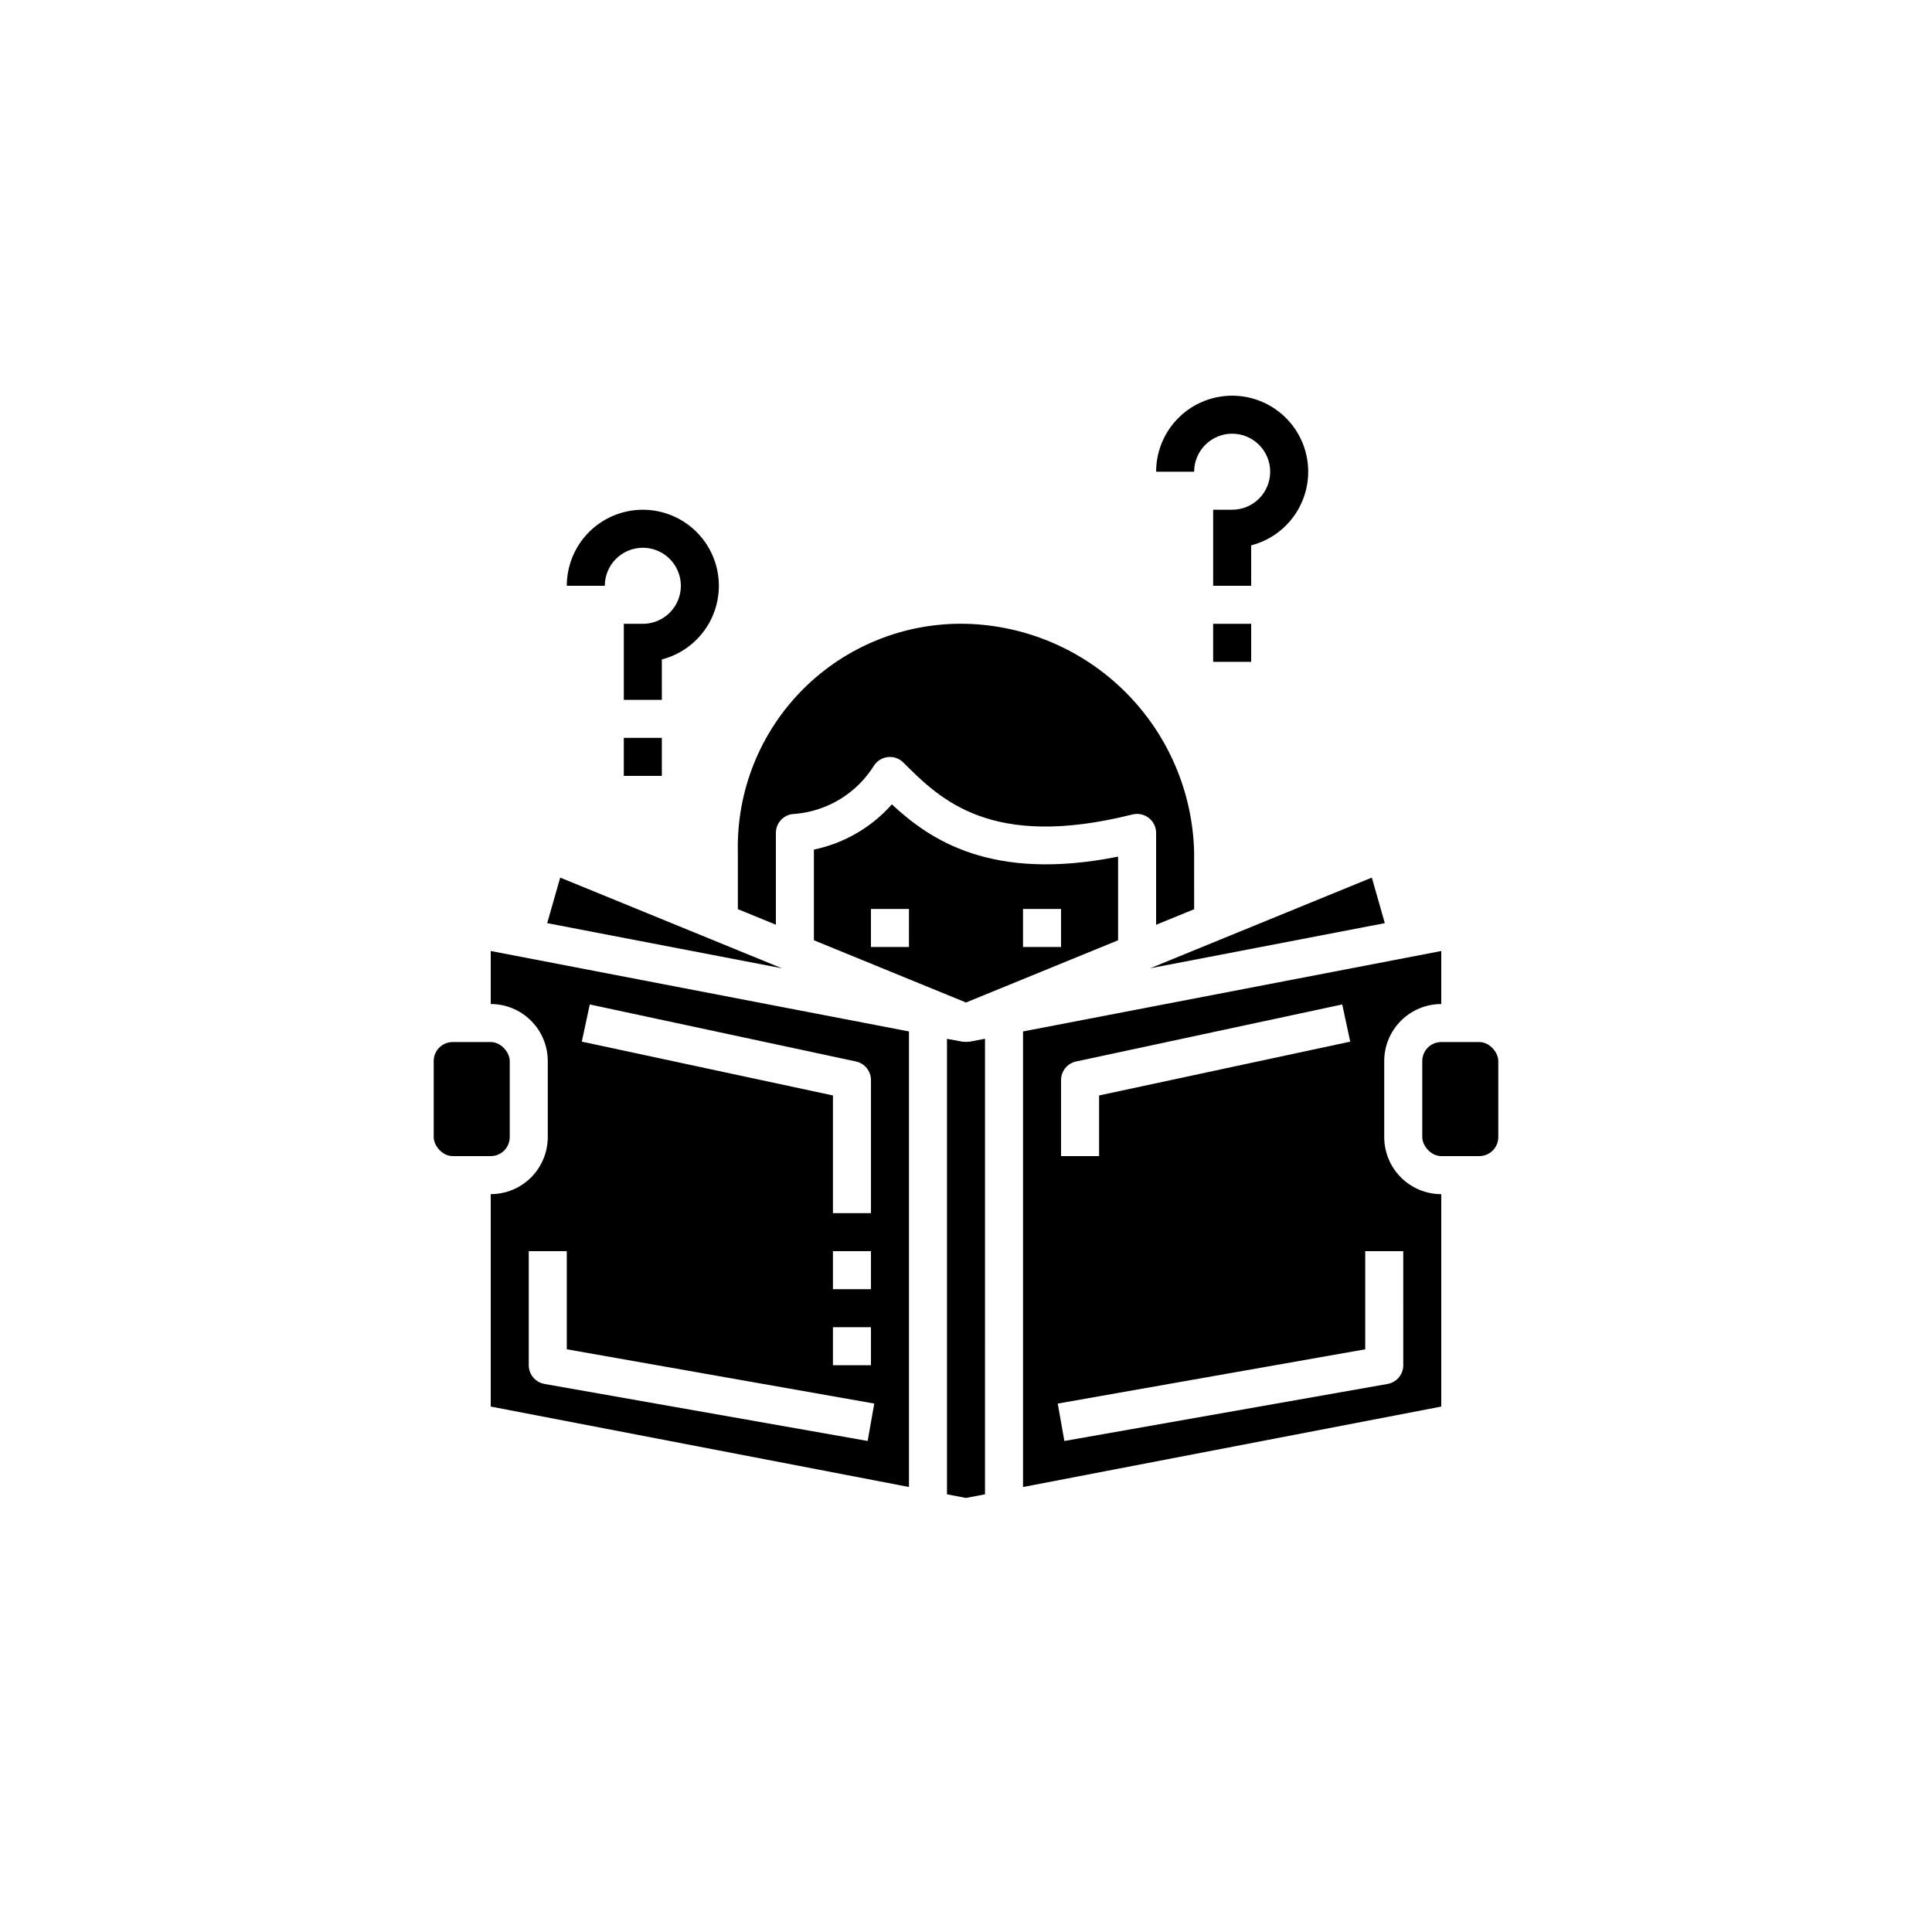 <?xml version="1.0" encoding="UTF-8"?>
<svg width="752pt" height="752pt" version="1.1" viewBox="0 0 752 752" xmlns="http://www.w3.org/2000/svg">
 <g>
  <path d="m487 212.27c7.184-1.855 13.41-6.34 17.441-12.566 4.035-6.227 5.582-13.742 4.34-21.055-1.242-7.316-5.188-13.895-11.055-18.438-5.863-4.543-13.223-6.719-20.617-6.094-7.391 0.621-14.281 4-19.301 9.461-5.019 5.465-7.805 12.613-7.805 20.031h14.801-0.004c0-3.926 1.559-7.691 4.336-10.465 2.773-2.777 6.539-4.336 10.465-4.336 3.926 0 7.688 1.559 10.465 4.336 2.773 2.773 4.336 6.539 4.336 10.465s-1.562 7.688-4.336 10.465c-2.777 2.773-6.539 4.336-10.465 4.336h-7.398v29.598h14.801z"/>
  <path d="m176.21 405.6h14.801c4.086 0 7.398 4.086 7.398 7.398v29.598c0 4.086-3.312 7.398-7.398 7.398h-14.801c-4.086 0-7.398-4.086-7.398-7.398v-29.598c0-4.086 3.312-7.398 7.398-7.398z"/>
  <path d="m316.8 330.69v35.297l59.199 24.219 59.199-24.219v-32.559c-49.238 9.863-73.258-6.555-88.055-20.336h-0.008c-7.949 8.984-18.59 15.156-30.336 17.598zm81.395 23.113h14.801v14.801h-14.801zm-44.398 14.801h-14.797v-14.801h14.801z"/>
  <path d="m218.05 341.59-5.062 17.73 91.352 17.566z"/>
  <path d="m539.02 359.32-5.059-17.73-86.289 35.297z"/>
  <path d="m302 324.2c0-4.086 3.312-7.398 7.398-7.398 12.688-1.059 24.125-8.059 30.836-18.879 1.23-1.844 3.223-3.039 5.43-3.254 2.203-0.219 4.391 0.562 5.957 2.129 14.363 14.363 34.039 34.039 89.168 20.223v0.004c2.211-0.559 4.559-0.062 6.356 1.34 1.801 1.402 2.852 3.555 2.852 5.836v35.754l14.801-6.055-0.004-22.301c-0.586-23.363-10.129-45.609-26.656-62.137s-38.773-26.07-62.141-26.656c-23.711-0.539-46.609 8.645-63.379 25.414-16.77 16.77-25.953 39.668-25.418 63.379v22.273l14.801 6.055z"/>
  <path d="m374.68 405.47-6.082-1.129v177.29l7.398 1.422 7.398-1.422 0.004-177.32-6.008 1.156h-0.004c-0.898 0.086-1.805 0.09-2.707 0.004z"/>
  <path d="m538.79 442.6v-29.598c0-5.887 2.34-11.535 6.504-15.695 4.164-4.164 9.809-6.504 15.695-6.504v-20.637l-162.79 31.309v177.32l162.79-31.309v-82.684c-5.887 0-11.531-2.336-15.695-6.5s-6.504-9.812-6.504-15.699zm-125.79-22.199c0-3.488 2.434-6.504 5.844-7.234l103.6-22.199 3.109 14.473-97.75 20.949v23.613h-14.801zm133.2 111c-0.004 3.59-2.578 6.656-6.113 7.281l-125.8 22.199-2.574-14.562 119.68-21.125v-38.191h14.801z"/>
  <path d="m560.99 405.6h14.801c4.086 0 7.398 4.086 7.398 7.398v29.598c0 4.086-3.312 7.398-7.398 7.398h-14.801c-4.086 0-7.398-4.086-7.398-7.398v-29.598c0-4.086 3.312-7.398 7.398-7.398z"/>
  <path d="m191.01 390.8c5.887 0 11.535 2.34 15.699 6.504 4.16 4.16 6.5 9.809 6.5 15.695v29.598c0 5.887-2.34 11.535-6.5 15.699-4.164 4.164-9.812 6.5-15.699 6.5v82.684l162.79 31.309v-177.32l-162.79-31.309zm38.551 0.164 103.6 22.199c3.41 0.73 5.848 3.746 5.848 7.234v51.797l-14.801 0.004v-45.812l-97.75-20.949zm94.645 110.83v-14.801h14.801v14.801zm14.801 14.801v14.801l-14.801-0.004v-14.797zm1.289 29.719-2.574 14.562-125.8-22.199v-0.004c-3.535-0.625-6.109-3.691-6.113-7.281v-44.398h14.801v38.191z"/>
  <path d="m250.21 213.21c5.285 0 10.172 2.82 12.816 7.402 2.644 4.578 2.644 10.219 0 14.797-2.644 4.578-7.531 7.402-12.816 7.402h-7.398v29.598h14.801l-0.004-15.738c7.184-1.855 13.41-6.34 17.441-12.566 4.035-6.227 5.582-13.742 4.34-21.055-1.246-7.316-5.188-13.895-11.055-18.438-5.867-4.547-13.223-6.719-20.617-6.098-7.391 0.625-14.281 4.004-19.301 9.465-5.019 5.465-7.805 12.613-7.805 20.031h14.801-0.004c0-3.926 1.559-7.691 4.336-10.465 2.773-2.777 6.539-4.336 10.465-4.336z"/>
  <path d="m242.81 287.2h14.801v14.801h-14.801z"/>
  <path d="m472.2 242.81h14.801v14.801h-14.801z"/>
 </g>
</svg>
